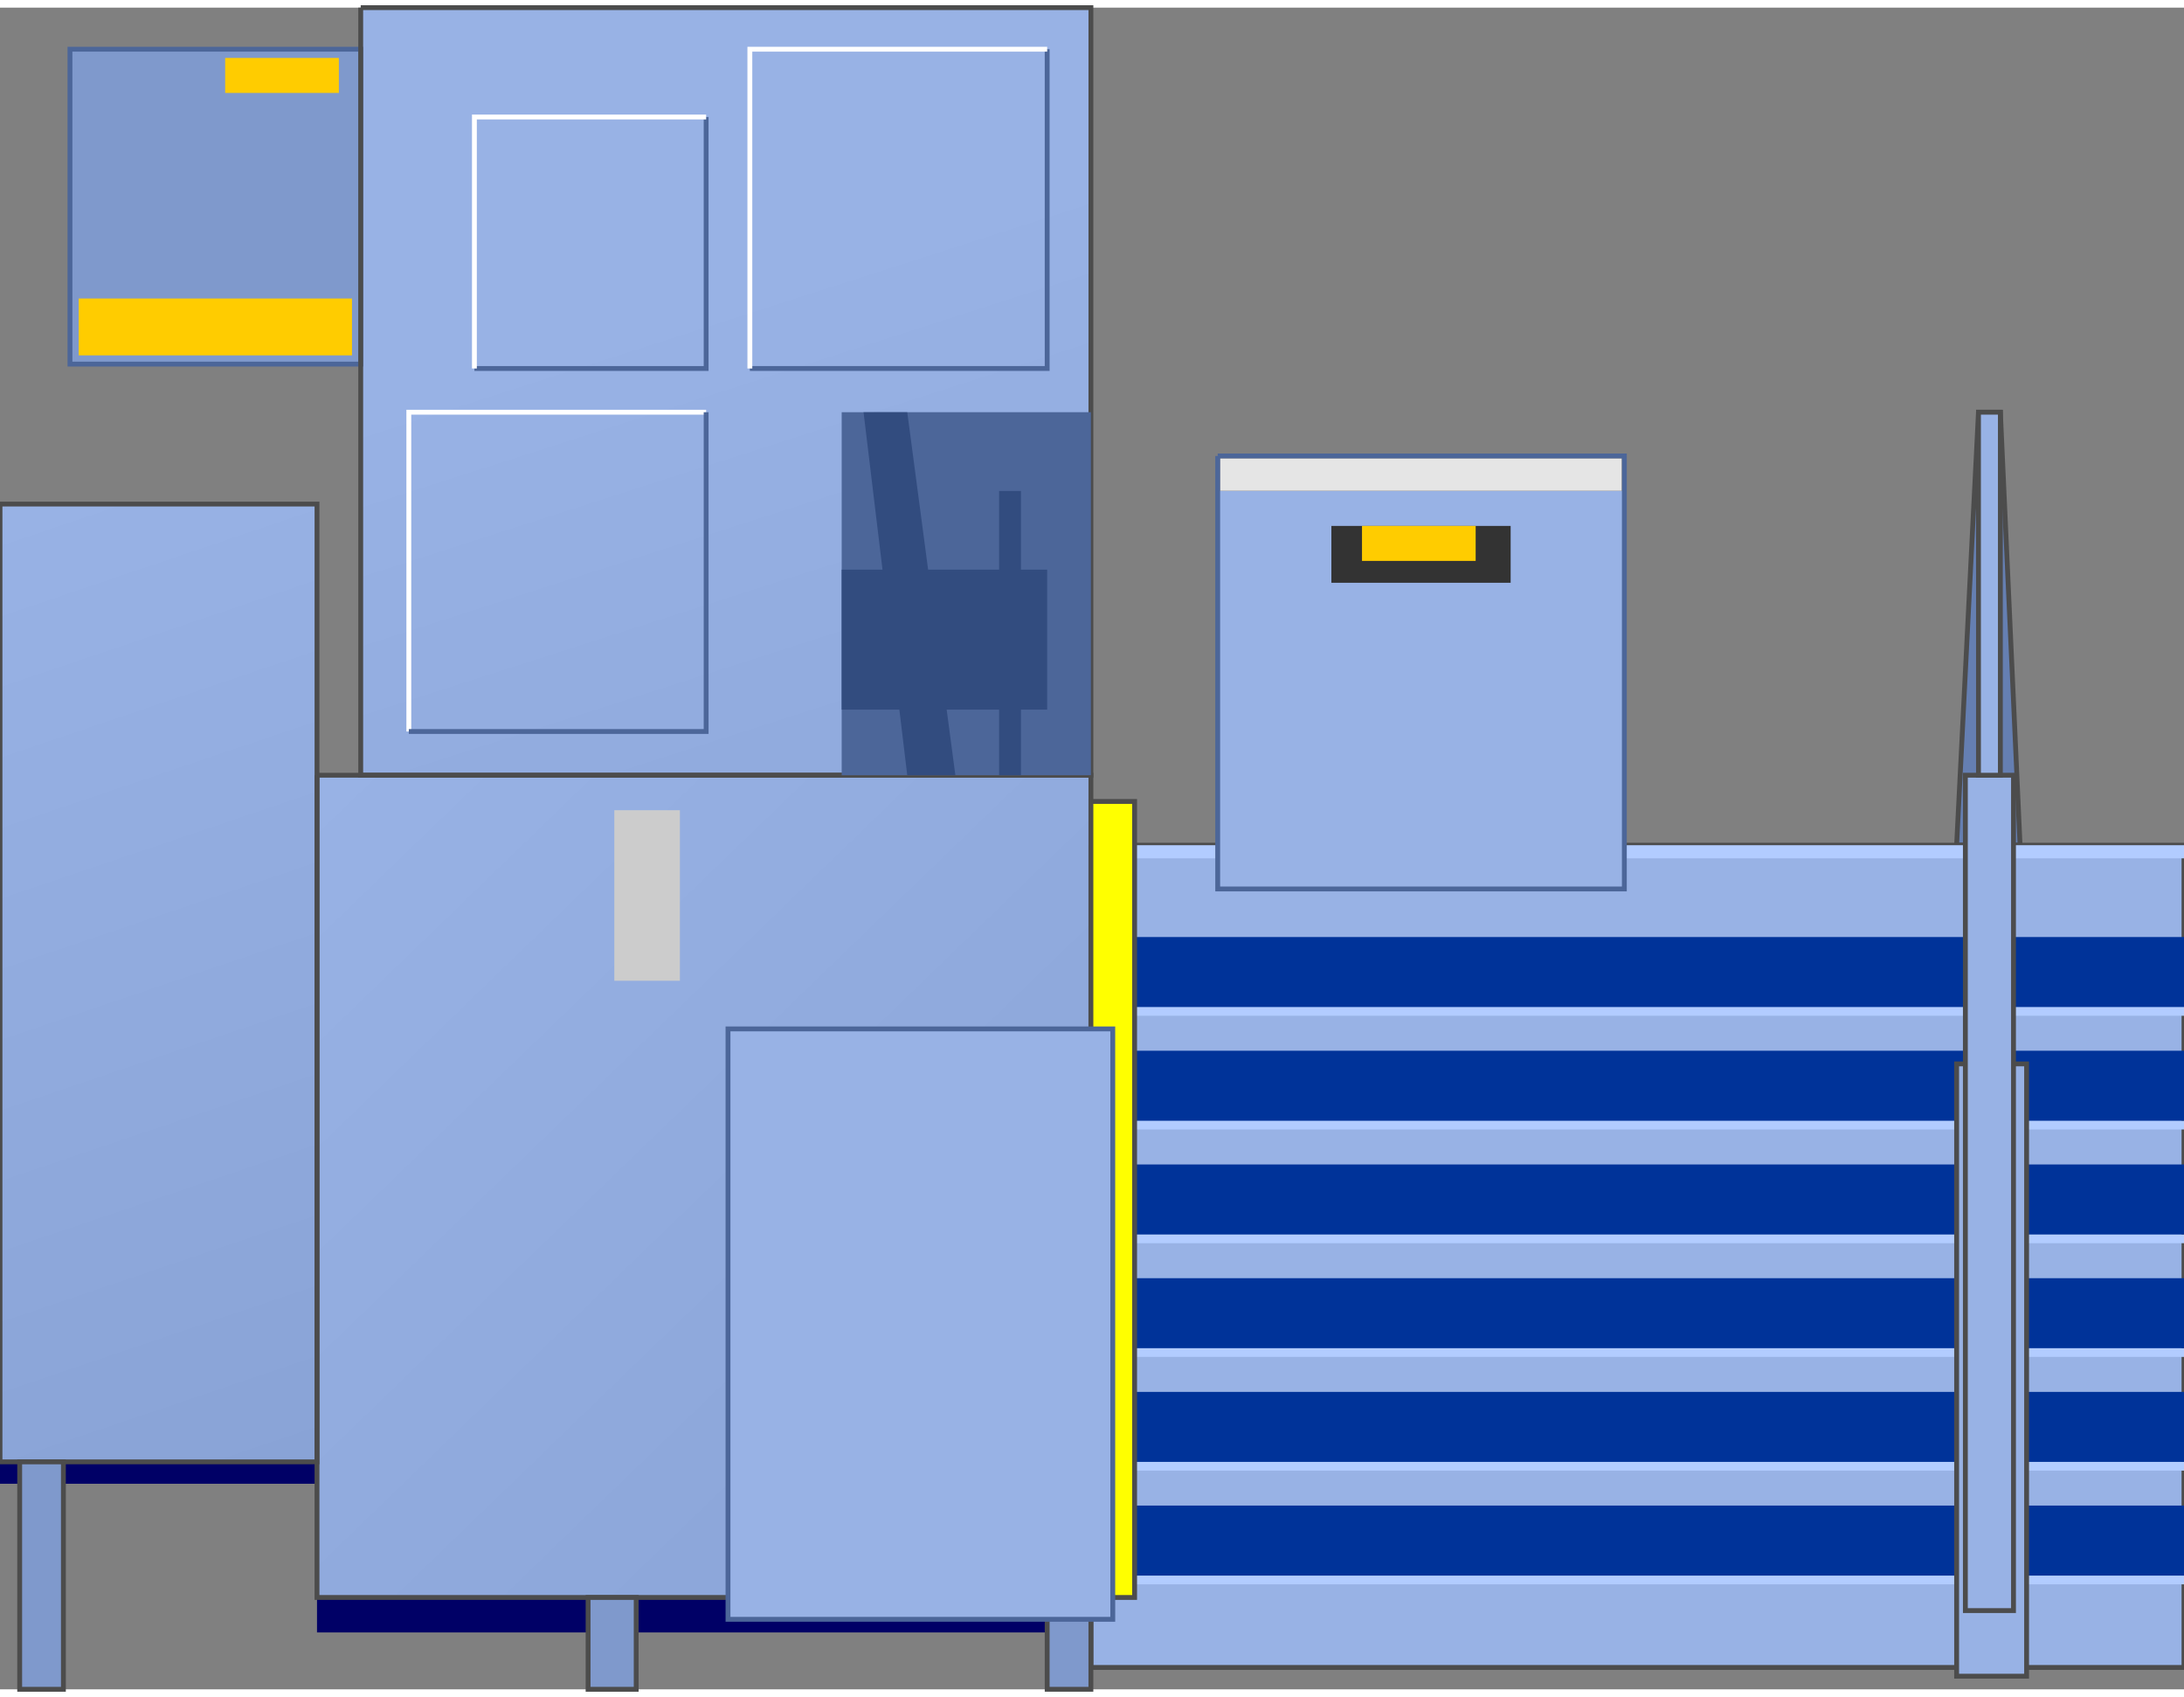 <!DOCTYPE svg PUBLIC "-//W3C//DTD SVG 1.1//EN" "http://www.w3.org/Graphics/SVG/1.1/DTD/svg11.dtd"><svg version="1.1" xmlns="http://www.w3.org/2000/svg" xmlns:xlink="http://www.w3.org/1999/xlink" width="112px" height="87px" viewBox="0 0 112.5 86.602" enable-background="new 0 0 112.5 86.602" xml:space="preserve">
<rect x="0" y="0" width="112.5" height="86.602" fill="#808080" stroke="none"/>
<g id="Group_Base">
	<path fill="#000066" d="M0,74.889h16.329v1.126H0V74.889z" />
	<path fill="#000066" d="M16.329,81.871h39.865v1.801H16.329V81.871z" />
</g>
<g id="Group_Body">
	<linearGradient id="SVGID_1_" gradientUnits="userSpaceOnUse" x1="51.424" y1="63.437" x2="35.809" y2="14.856">
		<stop offset="0" style="stop-color:#89A3D6" />
		<stop offset="1" style="stop-color:#98B2E5" />
	</linearGradient>
	<path fill="url(#SVGID_1_)" d="M18.581,0.001h37.613v39.527H18.581V0.001z" />
	<linearGradient id="SVGID_2_" gradientUnits="userSpaceOnUse" x1="56.631" y1="81.785" x2="16.228" y2="39.962">
		<stop offset="0" style="stop-color:#89A3D6" />
		<stop offset="1" style="stop-color:#98B2E5" />
	</linearGradient>
	<path fill="url(#SVGID_2_)" d="M16.329,39.528h39.865v42.343H16.329V39.528z" />
	<linearGradient id="SVGID_3_" gradientUnits="userSpaceOnUse" x1="16.498" y1="74.832" x2="-0.063" y2="25.936">
		<stop offset="0" style="stop-color:#89A3D6" />
		<stop offset="1" style="stop-color:#98B2E5" />
	</linearGradient>
	<path fill="url(#SVGID_3_)" d="M0,25.564h16.329v49.324H0V25.564z" />
	<path fill="#657FB2" stroke="#4C4C4C" stroke-width="0.25" d="M101.914,20.834h1.127l1.014,22.297h-3.267L101.914,20.834z" />
	<path fill="#98B2E5" d="M56.194,43.132H112.5v42.343H56.194V43.132z" />
	<path fill="none" stroke="#4C4C4C" stroke-width="0.25" d="M56.194,43.132H112.5v42.343H56.194V43.132" />
	<path fill="#7F99CC" stroke="#4C6699" stroke-width="0.25" d="M3.604,2.141h14.978v16.216H3.604V2.141z" />
	<path fill="none" stroke="#4C4C4C" stroke-width="0.25" d="M0,25.564h16.329v49.324H0V25.564" />
	<path fill="none" stroke="#4C4C4C" stroke-width="0.25" d="M16.329,39.528h39.865v42.343H16.329V39.528" />
	<path fill="none" stroke="#4C4C4C" stroke-width="0.25" d="M18.581,0.001h37.613v39.527H18.581V0.001" />
</g>
<g id="Group_InnerPart">
	<path fill="#4C6699" d="M43.356,20.834h12.838v18.694H43.356V20.834z" />
	<path fill="#324C7F" d="M44.482,20.834h2.252l2.478,18.694h-2.478L44.482,20.834z" />
	<path fill="#324C7F" d="M51.464,24.889h1.126v14.64h-1.126V24.889z" />
	<path fill="#324C7F" d="M43.356,28.943h10.585v7.207H43.356V28.943z" />
</g>
<g id="Group_Support">
	<path fill="#7F99CC" stroke="#4C4C4C" stroke-width="0.25" d="M53.941,81.871h2.252V86.6h-2.252V81.871z" />
	<path fill="#7F99CC" stroke="#4C4C4C" stroke-width="0.25" d="M30.293,81.871h2.478V86.6h-2.478V81.871z" />
	<path fill="#7F99CC" stroke="#4C4C4C" stroke-width="0.25" d="M1.014,74.889h2.252V86.6H1.014V74.889z" />
</g>
<g id="Group_Junctions">
	<path fill="none" stroke="#FFFFFF" stroke-width="0.25" d="M21.059,37.276V20.834h15.315" />
	<path fill="none" stroke="#4C6699" stroke-width="0.25" d="M21.059,37.276h15.315V20.834" />
	<path fill="none" stroke="#4C6699" stroke-width="0.25" d="M38.626,18.583h15.315V2.141" />
	<path fill="none" stroke="#4C6699" stroke-width="0.25" d="M24.437,18.583h11.937V5.632" />
	<path fill="none" stroke="#FFFFFF" stroke-width="0.25" d="M38.626,18.583V2.141h15.315" />
	<path fill="none" stroke="#FFFFFF" stroke-width="0.25" d="M24.437,18.583V5.632h11.937" />
</g>
<g id="Group_Shadow">
	<path fill="#B2CCFF" d="M56.194,51.24H112.5v0.676H56.194V51.24z" />
	<path fill="#B2CCFF" d="M56.194,57.32H112.5v0.451H56.194V57.32z" />
	<path fill="#B2CCFF" d="M56.194,63.177H112.5v0.45H56.194V63.177z" />
	<path fill="#B2CCFF" d="M56.194,69.033H112.5v0.45H56.194V69.033z" />
	<path fill="#B2CCFF" d="M56.194,74.889H112.5v0.45H56.194V74.889z" />
	<path fill="#B2CCFF" d="M56.194,80.744H112.5v0.451H56.194V80.744z" />
	<path fill="#B2CCFF" d="M56.194,43.132H112.5v0.676H56.194V43.132z" />
</g>
<g id="Group_Dividers">
	<path fill="#003399" d="M56.194,51.465H112.5v-3.604H56.194V51.465z" />
	<path fill="#003399" d="M56.194,57.32H112.5v-3.604H56.194V57.32z" />
	<path fill="#003399" d="M56.194,63.177H112.5v-3.604H56.194V63.177z" />
	<path fill="#003399" d="M56.194,69.033H112.5V65.43H56.194V69.033z" />
	<path fill="#003399" d="M56.194,74.889H112.5v-3.604H56.194V74.889z" />
	<path fill="#003399" d="M56.194,80.744H112.5v-3.604H56.194V80.744z" />
</g>
<g id="Group_Stripe">
	<path fill="#FFFF00" stroke="#4C4C4C" stroke-width="0.25" d="M56.194,40.879h2.251v40.992h-2.251V40.879z" />
</g>
<g id="Group_MainConnector">
	<path fill="#98B2E5" d="M62.725,24.889h20.947v20.496H62.725V24.889z" />
	<path fill="none" stroke="#4C6699" stroke-width="0.25" d="M62.725,23.087h20.947v22.298H62.725V23.087" />
	<path fill="#98B2E5" stroke="#4C6699" stroke-width="0.25" d="M37.5,52.592h19.82v30.404H37.5V52.592z" />
</g>
<g id="Group_Main">
	<path fill="#CCCCCC" d="M31.644,41.33h3.378v8.783h-3.378V41.33z" />
</g>
<g id="Group_Connector">
	<path fill="#E5E5E5" d="M62.859,24.878h20.672v-1.655H62.859V24.878z" />
</g>
<g id="Group_Frame">
	<path fill="#333333" d="M68.581,26.69h9.234v2.928h-9.234V26.69z" />
</g>
<g id="Group_Switches">
	<path fill="#FFCC00" d="M4.054,14.979h14.077v2.928H4.054V14.979z" />
	<path fill="#FFCC00" d="M11.599,2.591h5.856v1.802h-5.856V2.591z" />
	<path fill="#FFCC00" d="M70.158,26.69h5.855v1.802h-5.855V26.69z" />
</g>
<g id="Group_Pole">
	<path fill="#98B2E5" stroke="#4C4C4C" stroke-width="0.25" d="M100.788,54.393h3.604v31.532h-3.604V54.393z" />
	<path fill="#98B2E5" stroke="#4C4C4C" stroke-width="0.25" d="M101.238,39.528h2.479v43.019h-2.479V39.528z" />
	<path fill="#98B2E5" stroke="#4C4C4C" stroke-width="0.25" d="M101.914,20.834h1.127v18.694h-1.127V20.834z" />
</g>
</svg>